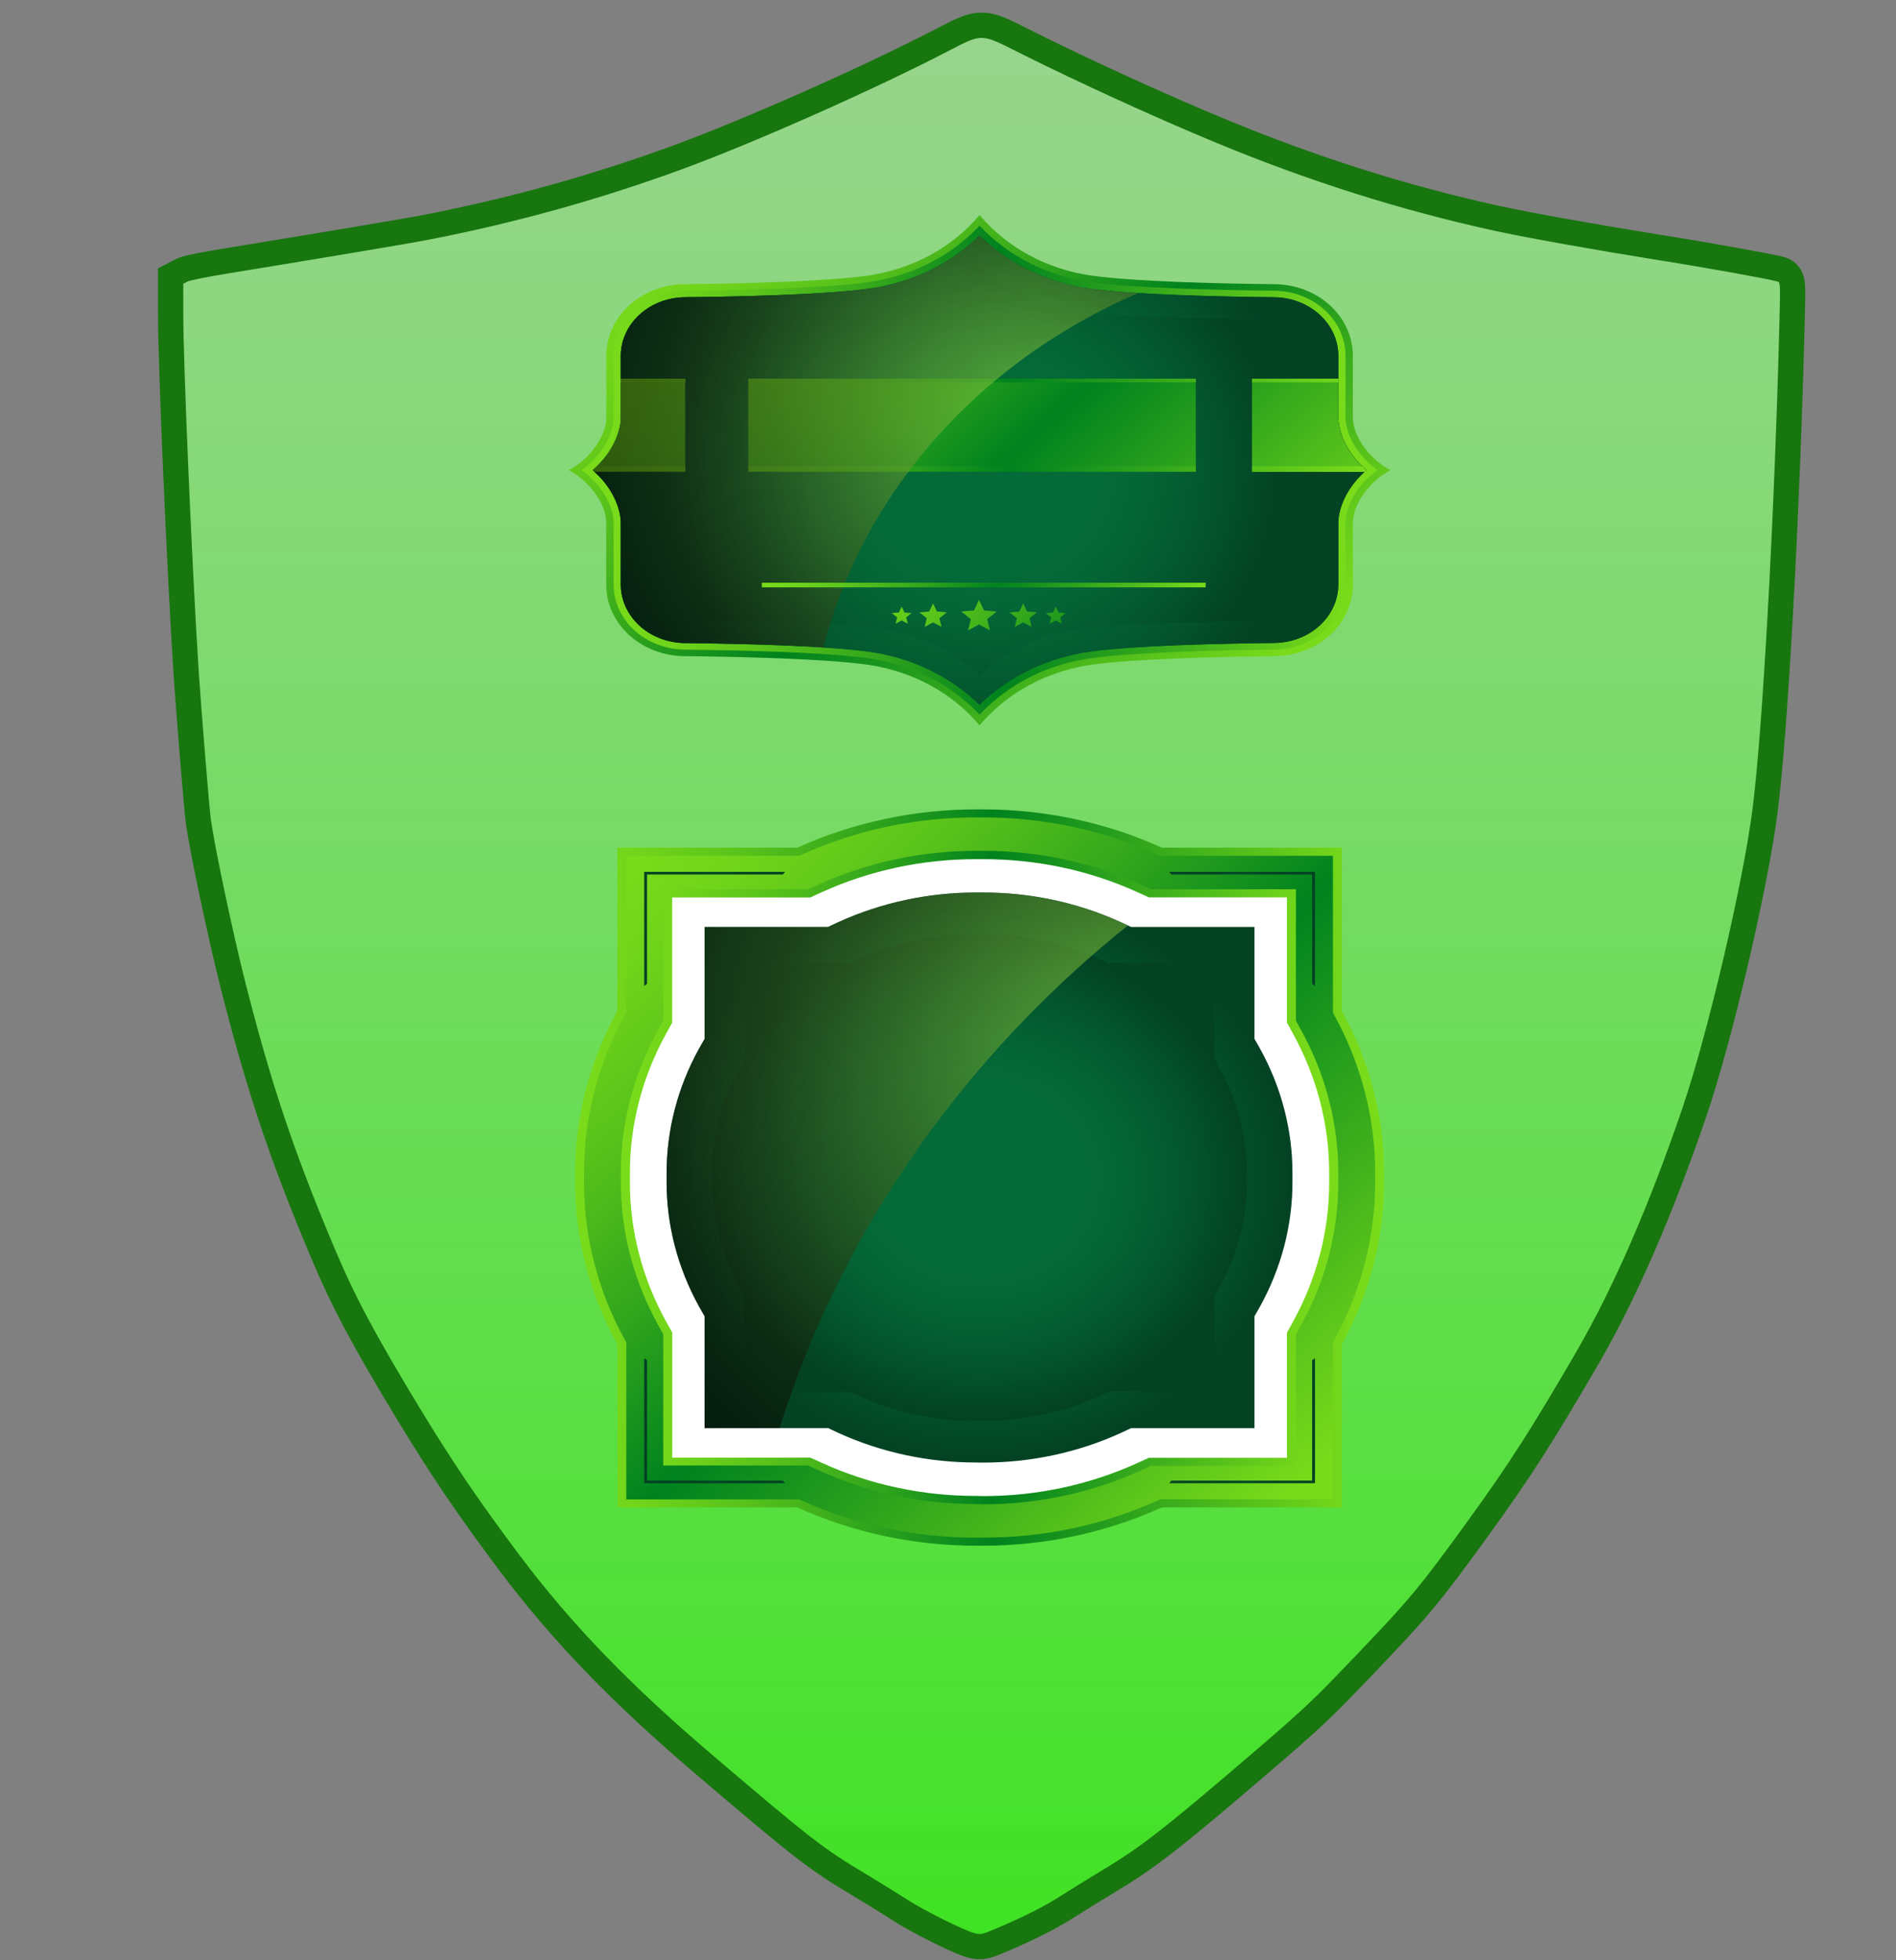 <svg width="300" height="310" viewBox="0 0 300 310" fill="none" xmlns="http://www.w3.org/2000/svg">
<rect x="0" y="0" width="300" height="310" fill="#808080" stroke="none"/>
<path d="M67.4 35.952L67.408 35.95C81.178 33.275 94.365 29.601 107.437 24.809C118.839 20.597 136.901 12.593 148.67 6.534C148.933 6.398 149.188 6.266 149.435 6.138C150.551 5.56 151.493 5.072 152.294 4.726C153.309 4.287 154.307 3.98 155.427 4.001C156.527 4.021 157.543 4.355 158.598 4.813C159.434 5.175 160.432 5.678 161.633 6.284C161.92 6.429 162.219 6.58 162.53 6.736C171.534 11.238 183.607 16.749 192.774 20.551L192.775 20.551C207.622 26.718 222.084 31.298 236.96 34.552C242.134 35.666 252.17 37.464 262.52 39.127C266.333 39.727 270.769 40.485 274.425 41.143C278.011 41.788 281.018 42.366 281.835 42.601L281.891 42.618L281.947 42.637C282.081 42.684 282.39 42.801 282.701 43.062C283.031 43.34 283.236 43.67 283.362 43.976C283.565 44.467 283.603 45.015 283.622 45.41C283.664 46.307 283.631 47.907 283.562 50.736L283.562 50.738C282.788 81.37 280.912 115.517 279.281 128.193C277.762 140.075 272.176 163.899 268.128 175.807L268.127 175.81C262.803 191.405 257.129 204.448 251.184 214.72L251.182 214.724C244.151 226.81 240.529 232.494 234.151 241.305C226.249 252.228 224.667 254.126 215.765 263.429C208.964 270.538 207.86 271.591 198.935 279.245L198.934 279.245C185.701 290.581 181.622 293.781 175.622 297.371C173.23 298.812 170.235 300.668 168.955 301.483C166.462 303.126 162.707 305.006 158.359 306.849L158.352 306.852L158.345 306.855L158.258 306.891C157.282 307.296 156.506 307.618 155.851 307.756C154.952 307.945 154.29 307.8 153.701 307.652C153.113 307.509 152.252 307.157 151.393 306.777C150.474 306.37 149.387 305.853 148.279 305.3C146.095 304.209 143.713 302.92 142.35 302.017C141.176 301.258 138.328 299.498 135.972 298.075C129.109 293.995 126.924 292.269 111.776 279.368C98.308 267.929 88.963 258.26 80.605 247.147L80.603 247.144C74.05 238.4 70.124 232.605 64.745 223.783L64.743 223.778C57.477 211.787 54.328 205.88 50.969 197.901C44.507 182.548 40.819 171.483 36.693 155.097L36.693 155.097C34.837 147.72 32.007 134.363 31.38 129.863C31.125 128.141 29.86 112.475 29.465 106.626H29.465L29.465 106.621C28.41 90.253 27 57.927 27 49.609V44.875V43.657L28.081 43.098L28.738 42.758C28.744 42.756 28.749 42.753 28.754 42.75C28.997 42.623 29.257 42.547 29.364 42.516L29.367 42.515C29.532 42.467 29.725 42.417 29.931 42.367C30.345 42.267 30.88 42.152 31.493 42.029C32.72 41.783 34.311 41.497 35.975 41.235C49.636 39.005 64.608 36.506 67.4 35.952Z" fill="url(#paint0_linear_220_357)" stroke="#17760E" stroke-width="4"/>
<path d="M154.993 34C159.332 39.18 165.732 42.626 172.834 43.605C179.653 44.523 192.23 44.841 201.697 44.941C204.987 44.973 208.13 46.178 210.445 48.294C212.759 50.409 214.058 53.264 214.059 56.241V66.016C214.059 68.647 216.264 72.349 220 74.356C216.264 76.357 214.059 80.064 214.059 82.689V92.471C214.058 95.446 212.759 98.301 210.444 100.416C208.13 102.53 204.987 103.734 201.697 103.765C192.23 103.865 179.653 104.182 172.834 105.101C165.732 106.084 159.332 109.531 154.993 114.711C150.654 109.531 144.255 106.084 137.153 105.101C130.334 104.182 117.757 103.865 108.283 103.765C104.993 103.736 101.849 102.532 99.534 100.418C97.219 98.303 95.921 95.447 95.921 92.471V82.689C95.94 80.064 93.728 76.374 90 74.356C93.728 72.349 95.94 68.647 95.94 66.016V56.241C95.94 53.264 97.239 50.408 99.553 48.292C101.868 46.176 105.012 44.972 108.303 44.941C117.776 44.841 130.353 44.523 137.172 43.605C144.267 42.621 150.66 39.176 154.993 34Z" fill="url(#paint1_linear_220_357)"/>
<path d="M154.993 113.017C150.49 108.205 144.212 105.032 137.322 104.083C130.418 103.153 117.731 102.835 108.303 102.735C105.32 102.693 102.474 101.595 100.376 99.676C98.279 97.756 97.097 95.169 97.086 92.471V82.689C97.086 80.182 95.348 76.71 92.017 74.356C95.348 72.002 97.086 68.529 97.086 66.016V56.241C97.096 53.542 98.276 50.954 100.374 49.034C102.472 47.115 105.319 46.017 108.303 45.977C117.731 45.877 130.425 45.559 137.322 44.629C144.214 43.681 150.492 40.504 154.993 35.689C159.492 40.507 165.771 43.684 172.665 44.629C179.556 45.559 192.25 45.877 201.684 45.977C204.668 46.017 207.515 47.115 209.612 49.034C211.71 50.954 212.891 53.542 212.901 56.241V66.016C212.901 68.529 214.631 71.996 217.964 74.356C214.631 76.71 212.901 80.182 212.901 82.689V92.471C212.89 95.169 211.708 97.756 209.61 99.676C207.513 101.595 204.667 102.693 201.684 102.735C192.256 102.835 179.562 103.153 172.665 104.083C165.773 105.028 159.495 108.203 154.993 113.017Z" fill="url(#paint2_linear_220_357)"/>
<path d="M154.993 111.457C150.376 106.952 144.21 103.992 137.497 103.059C130.529 102.123 117.783 101.805 108.322 101.699C105.638 101.665 103.075 100.679 101.187 98.953C99.298 97.227 98.234 94.899 98.224 92.471V82.689C98.224 80.335 96.838 76.969 93.767 74.356C96.838 71.743 98.224 68.382 98.224 66.016V56.241C98.236 53.813 99.299 51.486 101.186 49.76C103.073 48.034 105.632 47.045 108.316 47.007C117.783 46.907 130.529 46.589 137.491 45.647C144.206 44.719 150.375 41.761 154.993 37.255C159.611 41.761 165.781 44.719 172.496 45.647C179.451 46.589 192.203 46.907 201.671 47.007C204.354 47.045 206.914 48.034 208.801 49.76C210.687 51.486 211.751 53.813 211.762 56.241V66.016C211.762 68.37 213.148 71.743 216.213 74.356C213.148 76.963 211.762 80.329 211.762 82.689V92.471C211.746 94.895 210.68 97.216 208.793 98.938C206.907 100.66 204.35 101.644 201.671 101.681C192.203 101.787 179.464 102.105 172.496 103.041C165.778 103.978 159.609 106.944 154.993 111.457Z" fill="url(#paint3_radial_220_357)"/>
<path d="M154.993 111.457C150.376 106.952 144.21 103.992 137.497 103.059C130.529 102.123 117.783 101.805 108.322 101.699C105.638 101.665 103.075 100.679 101.187 98.953C99.298 97.227 98.234 94.899 98.224 92.471V82.689C98.224 80.335 96.838 76.969 93.767 74.356C96.838 71.743 98.224 68.382 98.224 66.016V56.241C98.236 53.813 99.299 51.486 101.186 49.76C103.073 48.034 105.632 47.045 108.316 47.007C117.783 46.907 130.529 46.589 137.491 45.647C144.206 44.719 150.375 41.761 154.993 37.255C159.611 41.761 165.781 44.719 172.496 45.647C179.451 46.589 192.203 46.907 201.671 47.007C204.354 47.045 206.914 48.034 208.801 49.76C210.687 51.486 211.751 53.813 211.762 56.241V66.016C211.762 68.37 213.148 71.743 216.213 74.356C213.148 76.963 211.762 80.329 211.762 82.689V92.471C211.746 94.895 210.68 97.216 208.793 98.938C206.907 100.66 204.35 101.644 201.671 101.681C192.203 101.787 179.464 102.105 172.496 103.041C165.778 103.978 159.609 106.944 154.993 111.457Z" fill="url(#paint4_radial_220_357)"/>
<path style="mix-blend-mode:multiply" d="M154.993 106.743C150.64 102.763 144.961 100.189 138.831 99.415C132.396 98.597 120.613 98.315 111.881 98.238C106.748 98.185 102.564 94.572 102.564 90.181V81.63C102.564 79.57 101.263 76.633 98.452 74.356C101.282 72.072 102.564 69.141 102.564 67.076V58.536C102.564 54.145 106.748 50.532 111.881 50.479C120.626 50.391 132.403 50.114 138.831 49.302C144.963 48.526 150.642 45.947 154.993 41.963C159.343 45.948 165.023 48.527 171.155 49.302C177.584 50.12 189.374 50.397 198.098 50.479C203.239 50.532 207.416 54.145 207.416 58.536V67.076C207.416 69.141 208.717 72.078 211.534 74.356C208.697 76.633 207.416 79.57 207.416 81.63V90.17C207.416 94.56 203.239 98.174 198.098 98.227C189.36 98.315 177.59 98.597 171.155 99.404C165.023 100.179 159.344 102.758 154.993 106.743Z" fill="url(#paint5_radial_220_357)"/>
<path d="M211.762 66.016V59.895H198.098V74.609H215.953L216.207 74.379C213.148 71.743 211.762 68.382 211.762 66.016Z" fill="url(#paint6_linear_220_357)"/>
<path d="M108.413 59.895H98.224V66.016C98.224 68.37 96.838 71.743 93.767 74.356L94.028 74.585H108.413V59.895Z" fill="url(#paint7_linear_220_357)"/>
<path d="M189.205 59.895H118.401V74.585H189.205V59.895Z" fill="url(#paint8_linear_220_357)"/>
<path d="M215.53 73.732H198.105V74.609H215.959L216.213 74.379C215.979 74.15 215.751 73.944 215.53 73.732Z" fill="url(#paint9_linear_220_357)"/>
<path d="M211.762 59.895H198.105V60.455H211.762V59.895Z" fill="url(#paint10_linear_220_357)"/>
<path d="M108.413 59.895H98.224V60.455H108.413V59.895Z" fill="url(#paint11_linear_220_357)"/>
<path d="M94.45 73.732C94.236 73.944 94.008 74.15 93.8 74.356L94.06 74.585H108.413V73.732H94.45Z" fill="url(#paint12_linear_220_357)"/>
<path d="M189.205 59.895H118.401V60.455H189.205V59.895Z" fill="url(#paint13_linear_220_357)"/>
<path d="M189.205 73.732H118.401V74.585H189.205V73.732Z" fill="url(#paint14_linear_220_357)"/>
<path style="mix-blend-mode:screen" opacity="0.6" d="M154.746 62.532C162.125 55.868 170.707 50.391 180.121 46.336C177.226 46.159 174.604 45.93 172.509 45.647C165.789 44.722 159.615 41.763 154.993 37.255C150.377 41.76 144.21 44.718 137.497 45.647C130.535 46.589 117.789 46.907 108.322 47.007C105.638 47.044 103.076 48.031 101.188 49.758C99.3 51.485 98.236 53.812 98.224 56.241V66.016C98.224 68.37 96.838 71.743 93.767 74.356C96.838 76.969 98.224 80.329 98.224 82.689V92.471C98.239 94.895 99.305 97.218 101.191 98.94C103.078 100.662 105.636 101.646 108.316 101.681C115.056 101.758 123.469 101.94 130.269 102.376C134.179 87.296 142.655 73.5 154.746 62.532Z" fill="url(#paint15_radial_220_357)"/>
<path d="M156.639 99.692L154.909 98.762L153.171 99.698L153.614 97.915L152.098 96.708L154.108 96.538L154.902 94.866L155.703 96.538L157.713 96.708L156.197 97.915L156.639 99.692Z" fill="url(#paint16_linear_220_357)"/>
<path d="M163.237 99.139L161.897 98.427L160.563 99.139L160.901 97.768L159.737 96.844L161.285 96.708L161.897 95.419L162.515 96.708L164.063 96.838L162.899 97.768L163.237 99.139Z" fill="url(#paint17_linear_220_357)"/>
<path d="M148.981 99.139L147.647 98.427L146.307 99.139L146.645 97.768L145.481 96.844L147.029 96.708L147.641 95.419L148.259 96.708L149.808 96.838L148.643 97.768L148.981 99.139Z" fill="url(#paint18_linear_220_357)"/>
<path d="M168.019 98.627L167.05 98.109L166.087 98.627L166.328 97.632L165.488 96.961L166.607 96.867L167.05 95.931L167.499 96.867L168.618 96.961L167.772 97.632L168.019 98.627Z" fill="url(#paint19_linear_220_357)"/>
<path d="M143.639 98.627L142.67 98.109L141.707 98.627L141.954 97.632L141.108 96.961L142.228 96.867L142.67 95.931L143.119 96.867L144.238 96.961L143.392 97.632L143.639 98.627Z" fill="url(#paint20_linear_220_357)"/>
<path d="M190.766 92.153H120.541V92.889H190.766V92.153Z" fill="url(#paint21_linear_220_357)"/>
<path d="M212.309 159.856V134.056H183.846C175.04 130.066 165.329 127.992 155.484 128H154.516C144.671 127.992 134.96 130.066 126.155 134.056H97.683V159.856C93.28 167.835 90.992 176.636 91 185.557C91 185.78 91 186.003 91 186.226C91 186.449 91 186.665 91 186.888C90.992 195.809 93.28 204.609 97.683 212.588V238.381H126.155C134.958 242.377 144.67 244.453 154.516 244.444H155.484C165.33 244.453 175.042 242.377 183.846 238.381H212.309V212.588C216.718 204.611 219.01 195.81 219 186.888C219 186.665 219 186.441 219 186.226C219 186.011 219 185.78 219 185.557C219.01 176.635 216.718 167.834 212.309 159.856Z" fill="url(#paint22_linear_220_357)"/>
<path d="M154.516 243.167C144.889 243.193 135.39 241.172 126.783 237.265L126.486 237.127H99.092V212.288L98.94 212.019C94.617 204.222 92.377 195.613 92.401 186.888V185.557C92.376 176.831 94.616 168.222 98.94 160.425L99.092 160.156V135.333H126.486L126.783 135.194C135.387 131.277 144.887 129.247 154.516 129.27H155.484C165.113 129.247 174.613 131.277 183.217 135.194L183.514 135.333H210.907V160.156L211.052 160.425C215.375 168.222 217.615 176.831 217.59 185.557V186.888C217.615 195.613 215.375 204.222 211.052 212.019L210.907 212.288V237.111H183.556L183.259 237.25C174.654 241.161 165.154 243.189 155.526 243.167H154.516Z" fill="url(#paint23_linear_220_357)"/>
<path d="M154.516 237.85C145.796 237.861 137.196 236.016 129.407 232.464L127.87 231.763H104.943V210.988L104.17 209.595C100.251 202.537 98.215 194.744 98.226 186.842V185.557C98.215 177.655 100.25 169.862 104.17 162.803L104.943 161.411V140.635H127.87L129.407 139.935C137.196 136.382 145.796 134.537 154.516 134.548H155.484C164.201 134.537 172.799 136.382 180.585 139.935L182.122 140.635H205.049V161.411L205.813 162.803C209.735 169.861 211.772 177.655 211.757 185.557V186.888C211.772 194.79 209.735 202.584 205.813 209.641L205.049 211.034V231.809H182.122L180.585 232.51C172.799 236.062 164.201 237.907 155.484 237.897L154.516 237.85Z" fill="url(#paint24_linear_220_357)"/>
<path d="M154.516 236.573C146.025 236.591 137.648 234.801 130.061 231.348L128.226 230.517H106.37V210.734L105.435 209.071C101.622 202.189 99.647 194.59 99.67 186.888V185.549C99.651 177.857 101.626 170.269 105.435 163.396L106.353 161.734V141.927H128.201L130.061 141.081C137.65 137.634 146.027 135.85 154.516 135.871H155.484C163.979 135.846 172.362 137.63 179.956 141.081L181.79 141.913H203.63V161.711L204.547 163.396C208.361 170.279 210.335 177.878 210.313 185.58V186.918C210.334 194.618 208.36 202.214 204.547 209.095L203.63 210.757V230.54H181.79L179.956 231.371C172.364 234.827 163.981 236.617 155.484 236.596L154.516 236.573Z" fill="white"/>
<path d="M154.567 231.286C146.96 231.305 139.456 229.703 132.659 226.608L131.02 225.838H111.49V208.141L110.641 206.656C107.226 200.496 105.457 193.696 105.478 186.804V185.618C105.458 178.728 107.227 171.93 110.641 165.773L111.49 164.288V146.59H131.02L132.659 145.821C139.456 142.727 146.96 141.123 154.567 141.143H155.416C163.023 141.123 170.527 142.727 177.324 145.821L178.963 146.59H198.493V164.288L199.342 165.773C202.757 171.933 204.525 178.733 204.505 185.626V186.826C204.525 193.716 202.756 200.514 199.342 206.671L198.493 208.156V225.854H178.963L177.324 226.623C170.527 229.718 163.023 231.321 155.416 231.302L154.567 231.286Z" fill="url(#paint25_radial_220_357)"/>
<path style="mix-blend-mode:multiply" d="M154.626 224.754C148.123 224.768 141.706 223.398 135.894 220.752L134.493 220.121H117.782V204.947L117.086 203.678C114.167 198.411 112.654 192.596 112.67 186.703V185.71C112.662 179.833 114.174 174.035 117.086 168.782L117.782 167.513V152.323H134.493L135.894 151.684C141.708 149.045 148.124 147.677 154.626 147.69H155.374C161.859 147.683 168.257 149.05 174.055 151.684L175.465 152.323H192.167V167.466L192.872 168.736C195.805 173.999 197.333 179.814 197.33 185.71V186.742C197.338 192.62 195.825 198.418 192.915 203.67L192.21 204.939V220.083H175.507L174.097 220.714C168.301 223.354 161.903 224.724 155.416 224.715L154.626 224.754Z" fill="url(#paint26_radial_220_357)"/>
<path d="M102.379 155.578V138.296H123.862L124.218 137.88H101.929V155.924L102.379 155.578Z" fill="url(#paint27_radial_220_357)"/>
<path d="M102.379 215.105L101.929 214.781V234.564H124.218L123.862 234.149H102.379V215.105Z" fill="url(#paint28_radial_220_357)"/>
<path d="M207.613 155.578L208.071 155.924V137.88H185.001L185.34 138.296H207.613V155.578Z" fill="url(#paint29_radial_220_357)"/>
<path d="M207.613 215.105V234.149H185.34L185.001 234.564H208.071V214.781L207.613 215.105Z" fill="url(#paint30_radial_220_357)"/>
<path style="mix-blend-mode:screen" opacity="0.6" d="M123.352 225.862C131.907 198.484 148.035 173.54 170.208 153.393C172.88 150.961 175.631 148.617 178.462 146.36L177.316 145.836C170.519 142.742 163.014 141.139 155.408 141.158H154.558C146.952 141.139 139.447 142.742 132.651 145.836L131.012 146.606H111.481V164.304L110.632 165.789C107.218 171.946 105.45 178.744 105.469 185.634V186.834C105.449 193.727 107.217 200.527 110.632 206.686L111.481 208.171V225.869L123.352 225.862Z" fill="url(#paint31_radial_220_357)"/>
<defs>
<linearGradient id="paint0_linear_220_357" x1="155.32" y1="305.846" x2="155.32" y2="6" gradientUnits="userSpaceOnUse">
<stop stop-color="#40E224"/>
<stop offset="1" stop-color="#9CE68F" stop-opacity="0.83"/>
</linearGradient>
<linearGradient id="paint1_linear_220_357" x1="110.495" y1="34.106" x2="186.879" y2="118.551" gradientUnits="userSpaceOnUse">
<stop stop-color="#79DB1A"/>
<stop offset="0.08" stop-color="#70D41A"/>
<stop offset="0.21" stop-color="#58C21B"/>
<stop offset="0.37" stop-color="#30A51C"/>
<stop offset="0.53" stop-color="#00821E"/>
<stop offset="1" stop-color="#79DB1A"/>
</linearGradient>
<linearGradient id="paint2_linear_220_357" x1="96.591" y1="74.356" x2="213.031" y2="74.356" gradientUnits="userSpaceOnUse">
<stop stop-color="#79DB1A"/>
<stop offset="0.08" stop-color="#70D41A"/>
<stop offset="0.21" stop-color="#58C21B"/>
<stop offset="0.37" stop-color="#30A51C"/>
<stop offset="0.53" stop-color="#00821E"/>
<stop offset="1" stop-color="#79DB1A"/>
</linearGradient>
<radialGradient id="paint3_radial_220_357" cx="0" cy="0" r="1" gradientUnits="userSpaceOnUse" gradientTransform="translate(154.993 74.356) scale(52.111 47.136)">
<stop offset="0.39" stop-color="#046A38"/>
<stop offset="0.57" stop-color="#046435"/>
<stop offset="0.82" stop-color="#03522C"/>
<stop offset="1" stop-color="#034223"/>
</radialGradient>
<radialGradient id="paint4_radial_220_357" cx="0" cy="0" r="1" gradientUnits="userSpaceOnUse" gradientTransform="translate(154.993 74.356) scale(52.111 47.136)">
<stop offset="0.39" stop-color="#046A38"/>
<stop offset="0.57" stop-color="#046435"/>
<stop offset="0.82" stop-color="#03522C"/>
<stop offset="1" stop-color="#034223"/>
</radialGradient>
<radialGradient id="paint5_radial_220_357" cx="0" cy="0" r="1" gradientUnits="userSpaceOnUse" gradientTransform="translate(154.993 74.356) scale(47.322 42.804)">
<stop offset="0.39" stop-color="#046A38"/>
<stop offset="0.57" stop-color="#046435"/>
<stop offset="0.82" stop-color="#03522C"/>
<stop offset="1" stop-color="#034223"/>
</radialGradient>
<linearGradient id="paint6_linear_220_357" x1="141.115" y1="9.517" x2="214.553" y2="90.706" gradientUnits="userSpaceOnUse">
<stop stop-color="#79DB1A"/>
<stop offset="0.08" stop-color="#70D41A"/>
<stop offset="0.21" stop-color="#58C21B"/>
<stop offset="0.37" stop-color="#30A51C"/>
<stop offset="0.53" stop-color="#00821E"/>
<stop offset="1" stop-color="#79DB1A"/>
</linearGradient>
<linearGradient id="paint7_linear_220_357" x1="89.258" y1="56.423" x2="162.696" y2="137.612" gradientUnits="userSpaceOnUse">
<stop stop-color="#79DB1A"/>
<stop offset="0.08" stop-color="#70D41A"/>
<stop offset="0.21" stop-color="#58C21B"/>
<stop offset="0.37" stop-color="#30A51C"/>
<stop offset="0.53" stop-color="#00821E"/>
<stop offset="1" stop-color="#79DB1A"/>
</linearGradient>
<linearGradient id="paint8_linear_220_357" x1="115.18" y1="32.305" x2="190.258" y2="115.312" gradientUnits="userSpaceOnUse">
<stop stop-color="#79DB1A"/>
<stop offset="0.08" stop-color="#70D41A"/>
<stop offset="0.21" stop-color="#58C21B"/>
<stop offset="0.37" stop-color="#30A51C"/>
<stop offset="0.53" stop-color="#00821E"/>
<stop offset="1" stop-color="#79DB1A"/>
</linearGradient>
<linearGradient id="paint9_linear_220_357" x1="97.378" y1="74.162" x2="215.276" y2="74.162" gradientUnits="userSpaceOnUse">
<stop stop-color="#79DB1A"/>
<stop offset="0.08" stop-color="#70D41A"/>
<stop offset="0.21" stop-color="#58C21B"/>
<stop offset="0.37" stop-color="#30A51C"/>
<stop offset="0.53" stop-color="#00821E"/>
<stop offset="1" stop-color="#79DB1A"/>
</linearGradient>
<linearGradient id="paint10_linear_220_357" x1="97.378" y1="60.178" x2="215.276" y2="60.178" gradientUnits="userSpaceOnUse">
<stop stop-color="#79DB1A"/>
<stop offset="0.08" stop-color="#70D41A"/>
<stop offset="0.21" stop-color="#58C21B"/>
<stop offset="0.37" stop-color="#30A51C"/>
<stop offset="0.53" stop-color="#00821E"/>
<stop offset="1" stop-color="#79DB1A"/>
</linearGradient>
<linearGradient id="paint11_linear_220_357" x1="97.378" y1="60.178" x2="215.276" y2="60.178" gradientUnits="userSpaceOnUse">
<stop stop-color="#79DB1A"/>
<stop offset="0.08" stop-color="#70D41A"/>
<stop offset="0.21" stop-color="#58C21B"/>
<stop offset="0.37" stop-color="#30A51C"/>
<stop offset="0.53" stop-color="#00821E"/>
<stop offset="1" stop-color="#79DB1A"/>
</linearGradient>
<linearGradient id="paint12_linear_220_357" x1="97.378" y1="74.162" x2="215.276" y2="74.162" gradientUnits="userSpaceOnUse">
<stop stop-color="#79DB1A"/>
<stop offset="0.08" stop-color="#70D41A"/>
<stop offset="0.21" stop-color="#58C21B"/>
<stop offset="0.37" stop-color="#30A51C"/>
<stop offset="0.53" stop-color="#00821E"/>
<stop offset="1" stop-color="#79DB1A"/>
</linearGradient>
<linearGradient id="paint13_linear_220_357" x1="97.378" y1="60.178" x2="215.276" y2="60.178" gradientUnits="userSpaceOnUse">
<stop stop-color="#79DB1A"/>
<stop offset="0.08" stop-color="#70D41A"/>
<stop offset="0.21" stop-color="#58C21B"/>
<stop offset="0.37" stop-color="#30A51C"/>
<stop offset="0.53" stop-color="#00821E"/>
<stop offset="1" stop-color="#79DB1A"/>
</linearGradient>
<linearGradient id="paint14_linear_220_357" x1="97.378" y1="74.162" x2="215.276" y2="74.162" gradientUnits="userSpaceOnUse">
<stop stop-color="#79DB1A"/>
<stop offset="0.08" stop-color="#70D41A"/>
<stop offset="0.21" stop-color="#58C21B"/>
<stop offset="0.37" stop-color="#30A51C"/>
<stop offset="0.53" stop-color="#00821E"/>
<stop offset="1" stop-color="#79DB1A"/>
</linearGradient>
<radialGradient id="paint15_radial_220_357" cx="0" cy="0" r="1" gradientUnits="userSpaceOnUse" gradientTransform="translate(164.265 68.565) scale(80.733 73.025)">
<stop offset="0.14" stop-color="#7ABD39"/>
<stop offset="0.18" stop-color="#71B035"/>
<stop offset="0.4" stop-color="#497222"/>
<stop offset="0.59" stop-color="#2A4114"/>
<stop offset="0.77" stop-color="#131D09"/>
<stop offset="0.91" stop-color="#050802"/>
<stop offset="1"/>
</radialGradient>
<linearGradient id="paint16_linear_220_357" x1="142.182" y1="86.203" x2="182.675" y2="130.97" gradientUnits="userSpaceOnUse">
<stop stop-color="#79DB1A"/>
<stop offset="0.08" stop-color="#70D41A"/>
<stop offset="0.21" stop-color="#58C21B"/>
<stop offset="0.37" stop-color="#30A51C"/>
<stop offset="0.53" stop-color="#00821E"/>
<stop offset="1" stop-color="#79DB1A"/>
</linearGradient>
<linearGradient id="paint17_linear_220_357" x1="145.735" y1="82.995" x2="186.216" y2="127.749" gradientUnits="userSpaceOnUse">
<stop stop-color="#79DB1A"/>
<stop offset="0.08" stop-color="#70D41A"/>
<stop offset="0.21" stop-color="#58C21B"/>
<stop offset="0.37" stop-color="#30A51C"/>
<stop offset="0.53" stop-color="#00821E"/>
<stop offset="1" stop-color="#79DB1A"/>
</linearGradient>
<linearGradient id="paint18_linear_220_357" x1="138.603" y1="89.44" x2="179.097" y2="134.201" gradientUnits="userSpaceOnUse">
<stop stop-color="#79DB1A"/>
<stop offset="0.08" stop-color="#70D41A"/>
<stop offset="0.21" stop-color="#58C21B"/>
<stop offset="0.37" stop-color="#30A51C"/>
<stop offset="0.53" stop-color="#00821E"/>
<stop offset="1" stop-color="#79DB1A"/>
</linearGradient>
<linearGradient id="paint19_linear_220_357" x1="148.357" y1="80.618" x2="188.85" y2="125.379" gradientUnits="userSpaceOnUse">
<stop stop-color="#79DB1A"/>
<stop offset="0.08" stop-color="#70D41A"/>
<stop offset="0.21" stop-color="#58C21B"/>
<stop offset="0.37" stop-color="#30A51C"/>
<stop offset="0.53" stop-color="#00821E"/>
<stop offset="1" stop-color="#79DB1A"/>
</linearGradient>
<linearGradient id="paint20_linear_220_357" x1="136.17" y1="91.641" x2="176.663" y2="136.408" gradientUnits="userSpaceOnUse">
<stop stop-color="#79DB1A"/>
<stop offset="0.08" stop-color="#70D41A"/>
<stop offset="0.21" stop-color="#58C21B"/>
<stop offset="0.37" stop-color="#30A51C"/>
<stop offset="0.53" stop-color="#00821E"/>
<stop offset="1" stop-color="#79DB1A"/>
</linearGradient>
<linearGradient id="paint21_linear_220_357" x1="137.894" y1="76.457" x2="169.861" y2="111.798" gradientUnits="userSpaceOnUse">
<stop stop-color="#79DB1A"/>
<stop offset="0.08" stop-color="#70D41A"/>
<stop offset="0.21" stop-color="#58C21B"/>
<stop offset="0.37" stop-color="#30A51C"/>
<stop offset="0.53" stop-color="#00821E"/>
<stop offset="1" stop-color="#79DB1A"/>
</linearGradient>
<linearGradient id="paint22_linear_220_357" x1="92.087" y1="186.219" x2="214.848" y2="186.219" gradientUnits="userSpaceOnUse">
<stop stop-color="#79DB1A"/>
<stop offset="0.08" stop-color="#70D41A"/>
<stop offset="0.21" stop-color="#58C21B"/>
<stop offset="0.37" stop-color="#30A51C"/>
<stop offset="0.53" stop-color="#00821E"/>
<stop offset="1" stop-color="#79DB1A"/>
</linearGradient>
<linearGradient id="paint23_linear_220_357" x1="99.916" y1="136.31" x2="196.845" y2="243.275" gradientUnits="userSpaceOnUse">
<stop stop-color="#79DB1A"/>
<stop offset="0.08" stop-color="#70D41A"/>
<stop offset="0.21" stop-color="#58C21B"/>
<stop offset="0.37" stop-color="#30A51C"/>
<stop offset="0.53" stop-color="#00821E"/>
<stop offset="1" stop-color="#79DB1A"/>
</linearGradient>
<linearGradient id="paint24_linear_220_357" x1="99.245" y1="186.219" x2="208.038" y2="186.219" gradientUnits="userSpaceOnUse">
<stop stop-color="#79DB1A"/>
<stop offset="0.08" stop-color="#70D41A"/>
<stop offset="0.21" stop-color="#58C21B"/>
<stop offset="0.37" stop-color="#30A51C"/>
<stop offset="0.53" stop-color="#00821E"/>
<stop offset="1" stop-color="#79DB1A"/>
</linearGradient>
<radialGradient id="paint25_radial_220_357" cx="0" cy="0" r="1" gradientUnits="userSpaceOnUse" gradientTransform="translate(155 186.219) scale(49.615 44.96)">
<stop offset="0.39" stop-color="#046A38"/>
<stop offset="0.57" stop-color="#046435"/>
<stop offset="0.82" stop-color="#03522C"/>
<stop offset="1" stop-color="#034223"/>
</radialGradient>
<radialGradient id="paint26_radial_220_357" cx="0" cy="0" r="1" gradientUnits="userSpaceOnUse" gradientTransform="translate(155 186.219) scale(42.432 38.45)">
<stop offset="0.39" stop-color="#046A38"/>
<stop offset="0.57" stop-color="#046435"/>
<stop offset="0.82" stop-color="#03522C"/>
<stop offset="1" stop-color="#034223"/>
</radialGradient>
<radialGradient id="paint27_radial_220_357" cx="0" cy="0" r="1" gradientUnits="userSpaceOnUse" gradientTransform="translate(113.069 146.898) scale(10.563 9.572)">
<stop offset="0.39" stop-color="#046A38"/>
<stop offset="0.57" stop-color="#046435"/>
<stop offset="0.82" stop-color="#03522C"/>
<stop offset="1" stop-color="#034223"/>
</radialGradient>
<radialGradient id="paint28_radial_220_357" cx="0" cy="0" r="1" gradientUnits="userSpaceOnUse" gradientTransform="translate(113.069 224.669) scale(11.03 9.995)">
<stop offset="0.39" stop-color="#046A38"/>
<stop offset="0.57" stop-color="#046435"/>
<stop offset="0.82" stop-color="#03522C"/>
<stop offset="1" stop-color="#034223"/>
</radialGradient>
<radialGradient id="paint29_radial_220_357" cx="0" cy="0" r="1" gradientUnits="userSpaceOnUse" gradientTransform="translate(196.531 146.898) scale(10.776 9.765)">
<stop offset="0.39" stop-color="#046A38"/>
<stop offset="0.57" stop-color="#046435"/>
<stop offset="0.82" stop-color="#03522C"/>
<stop offset="1" stop-color="#034223"/>
</radialGradient>
<radialGradient id="paint30_radial_220_357" cx="0" cy="0" r="1" gradientUnits="userSpaceOnUse" gradientTransform="translate(196.531 224.669) scale(11.226 10.172)">
<stop offset="0.39" stop-color="#046A38"/>
<stop offset="0.57" stop-color="#046435"/>
<stop offset="0.82" stop-color="#03522C"/>
<stop offset="1" stop-color="#034223"/>
</radialGradient>
<radialGradient id="paint31_radial_220_357" cx="0" cy="0" r="1" gradientUnits="userSpaceOnUse" gradientTransform="translate(183.285 164.743) scale(104.504 94.699)">
<stop offset="0.14" stop-color="#7ABD39"/>
<stop offset="0.18" stop-color="#71B035"/>
<stop offset="0.4" stop-color="#497222"/>
<stop offset="0.59" stop-color="#2A4114"/>
<stop offset="0.77" stop-color="#131D09"/>
<stop offset="0.91" stop-color="#050802"/>
<stop offset="1"/>
</radialGradient>
</defs>
</svg>

